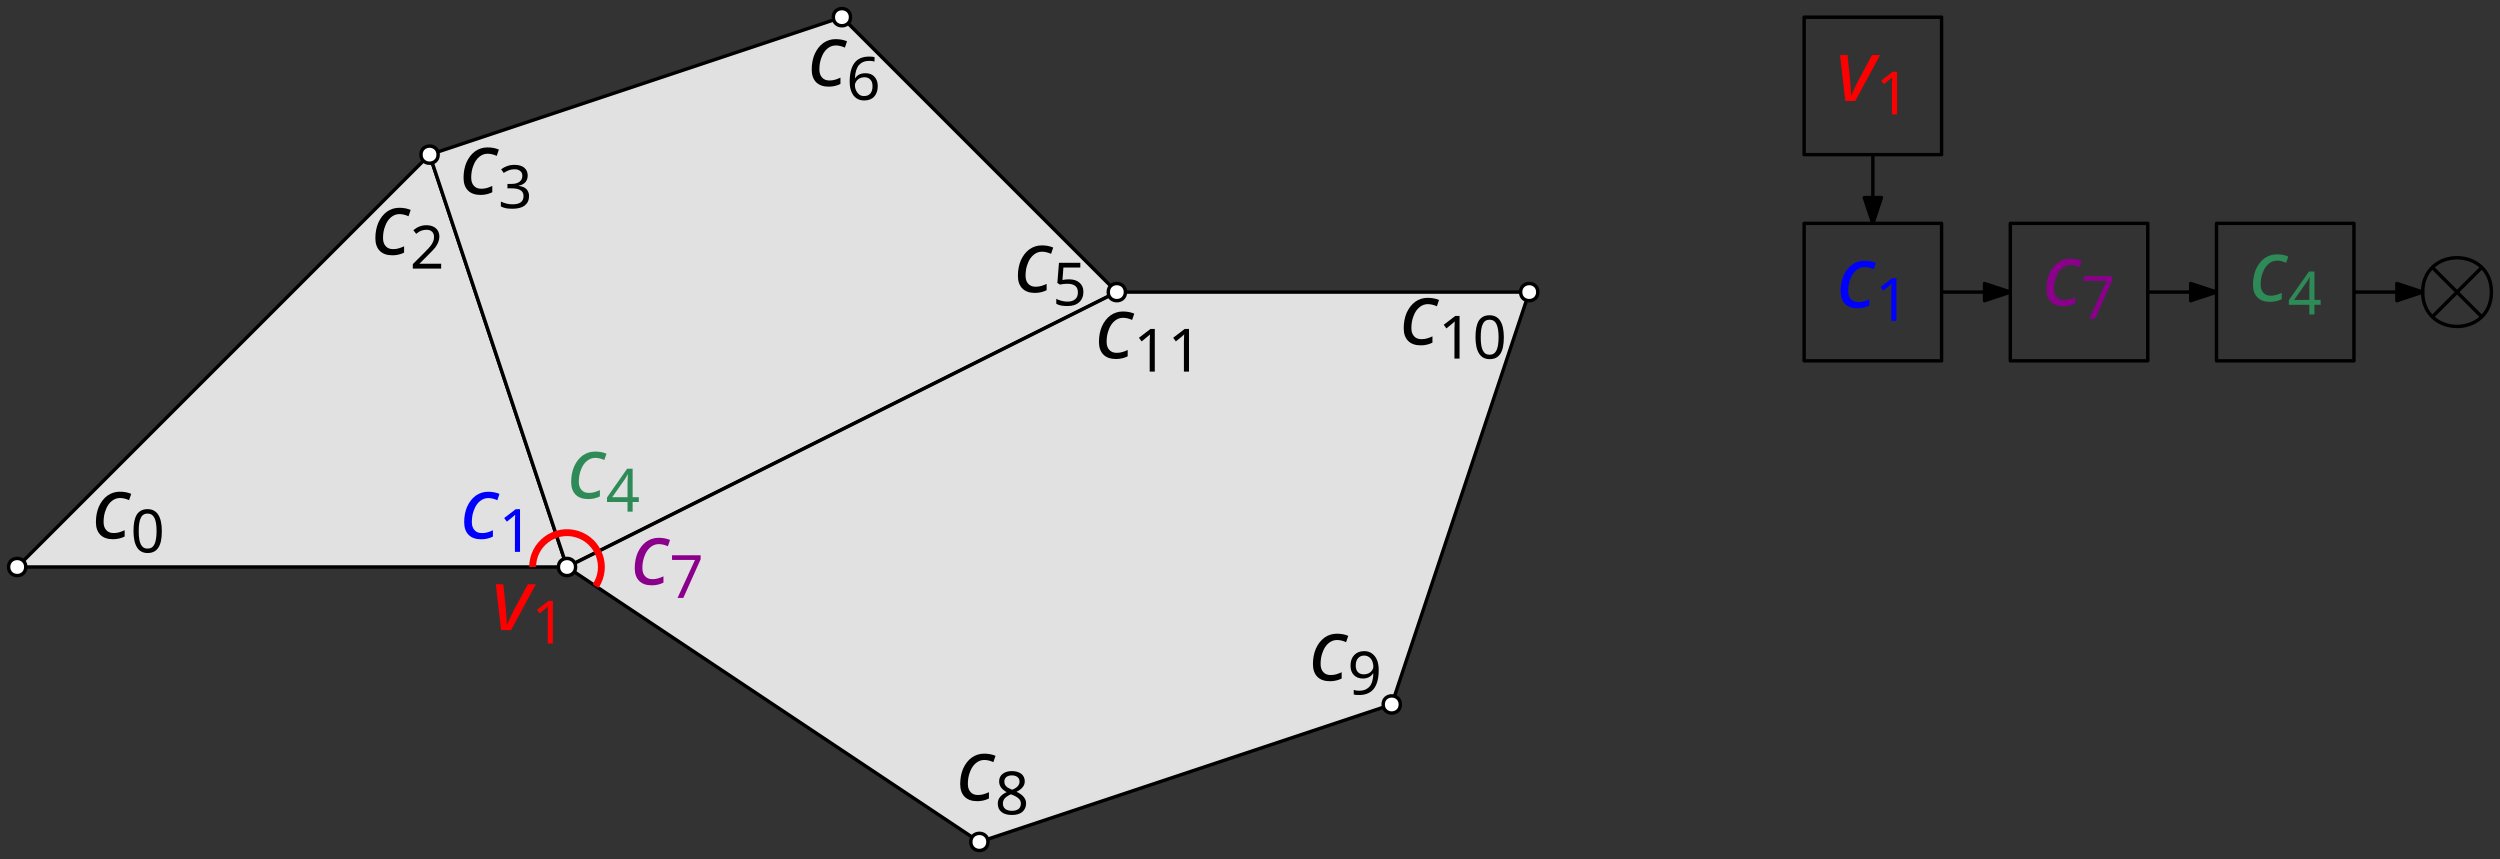 <?xml version="1.0" encoding="UTF-8"?>
<svg xmlns="http://www.w3.org/2000/svg" xmlns:xlink="http://www.w3.org/1999/xlink" width="291pt" height="100pt" viewBox="0 0 291 100" version="1.1">
<rect x="0" y="0" width="291" height="100" fill="#333333" stroke="none"/>
<defs>
<g>
<symbol overflow="visible" id="glyph0-0">
<path style="stroke:none;" d="M 0.938 -7.109 L 0.938 0 L 5.031 0 L 5.031 -7.109 Z M 1.453 -0.5 L 1.453 -6.609 L 4.531 -6.609 L 4.531 -0.5 Z M 1.453 -0.5 "/>
</symbol>
<symbol overflow="visible" id="glyph0-1">
<path style="stroke:none;" d="M 2.469 0.094 C 2.969 0.094 3.422 -0.016 3.828 -0.219 L 3.828 -0.953 C 3.625 -0.859 3.422 -0.781 3.219 -0.719 C 3.016 -0.656 2.797 -0.625 2.547 -0.625 C 2.188 -0.625 1.891 -0.734 1.688 -0.969 C 1.484 -1.188 1.375 -1.5 1.375 -1.906 C 1.375 -2.422 1.453 -2.891 1.625 -3.312 C 1.781 -3.75 2.016 -4.094 2.297 -4.328 C 2.594 -4.578 2.922 -4.703 3.281 -4.703 C 3.609 -4.703 3.969 -4.625 4.344 -4.453 L 4.594 -5.188 C 4.188 -5.359 3.75 -5.438 3.266 -5.438 C 2.734 -5.438 2.25 -5.281 1.828 -4.984 C 1.406 -4.672 1.078 -4.25 0.828 -3.703 C 0.594 -3.156 0.484 -2.547 0.484 -1.891 C 0.484 -1.266 0.656 -0.766 1 -0.422 C 1.344 -0.078 1.828 0.094 2.469 0.094 Z M 2.469 0.094 "/>
</symbol>
<symbol overflow="visible" id="glyph1-0">
<path style="stroke:none;" d="M 0.656 -4.969 L 0.656 0 L 3.516 0 L 3.516 -4.969 Z M 1.016 -0.359 L 1.016 -4.625 L 3.172 -4.625 L 3.172 -0.359 Z M 1.016 -0.359 "/>
</symbol>
<symbol overflow="visible" id="glyph1-1">
<path style="stroke:none;" d="M 3.641 -2.5 C 3.641 -3.328 3.5 -3.969 3.219 -4.406 C 2.938 -4.828 2.531 -5.047 1.984 -5.047 C 1.422 -5.047 1.016 -4.844 0.734 -4.422 C 0.469 -4 0.344 -3.359 0.344 -2.5 C 0.344 -1.656 0.484 -1.016 0.766 -0.578 C 1.031 -0.156 1.453 0.062 1.984 0.062 C 2.547 0.062 2.953 -0.141 3.234 -0.562 C 3.516 -0.984 3.641 -1.625 3.641 -2.5 Z M 0.953 -2.5 C 0.953 -3.203 1.031 -3.719 1.203 -4.047 C 1.359 -4.375 1.625 -4.531 1.984 -4.531 C 2.344 -4.531 2.609 -4.359 2.781 -4.031 C 2.938 -3.703 3.031 -3.188 3.031 -2.5 C 3.031 -1.797 2.938 -1.266 2.781 -0.953 C 2.609 -0.609 2.344 -0.453 1.984 -0.453 C 1.625 -0.453 1.375 -0.609 1.203 -0.938 C 1.031 -1.25 0.953 -1.766 0.953 -2.5 Z M 0.953 -2.5 "/>
</symbol>
<symbol overflow="visible" id="glyph1-2">
<path style="stroke:none;" d="M 3.438 -3.812 C 3.438 -4.188 3.297 -4.484 3.031 -4.719 C 2.766 -4.938 2.375 -5.047 1.891 -5.047 C 1.594 -5.047 1.312 -5 1.047 -4.906 C 0.781 -4.812 0.547 -4.688 0.344 -4.531 L 0.641 -4.109 C 0.891 -4.266 1.109 -4.375 1.297 -4.438 C 1.484 -4.5 1.688 -4.531 1.906 -4.531 C 2.188 -4.531 2.406 -4.469 2.562 -4.328 C 2.734 -4.203 2.812 -4.016 2.812 -3.766 C 2.812 -3.469 2.703 -3.25 2.484 -3.078 C 2.25 -2.906 1.953 -2.828 1.562 -2.828 L 1.078 -2.828 L 1.078 -2.312 L 1.562 -2.312 C 2.484 -2.312 2.953 -2.016 2.953 -1.422 C 2.953 -0.766 2.531 -0.453 1.688 -0.453 C 1.469 -0.453 1.234 -0.469 0.984 -0.531 C 0.75 -0.594 0.531 -0.672 0.312 -0.766 L 0.312 -0.203 C 0.516 -0.094 0.734 -0.031 0.953 0.016 C 1.172 0.047 1.422 0.062 1.688 0.062 C 2.297 0.062 2.766 -0.062 3.094 -0.312 C 3.422 -0.578 3.594 -0.938 3.594 -1.422 C 3.594 -1.75 3.484 -2 3.297 -2.219 C 3.094 -2.422 2.797 -2.547 2.406 -2.594 L 2.406 -2.625 C 2.734 -2.688 2.984 -2.828 3.172 -3.031 C 3.344 -3.234 3.438 -3.5 3.438 -3.812 Z M 3.438 -3.812 "/>
</symbol>
<symbol overflow="visible" id="glyph1-3">
<path style="stroke:none;" d="M 0.391 -2.125 C 0.391 -1.672 0.453 -1.281 0.594 -0.953 C 0.734 -0.609 0.922 -0.359 1.188 -0.188 C 1.438 -0.016 1.734 0.062 2.078 0.062 C 2.562 0.062 2.953 -0.078 3.234 -0.375 C 3.516 -0.688 3.656 -1.094 3.656 -1.609 C 3.656 -2.062 3.531 -2.438 3.266 -2.703 C 3.016 -2.984 2.672 -3.109 2.219 -3.109 C 1.688 -3.109 1.281 -2.922 1.031 -2.531 L 1 -2.531 C 1.031 -3.219 1.188 -3.734 1.469 -4.062 C 1.75 -4.375 2.141 -4.547 2.672 -4.547 C 2.906 -4.547 3.109 -4.516 3.281 -4.469 L 3.281 -4.984 C 3.125 -5.031 2.922 -5.047 2.656 -5.047 C 1.141 -5.047 0.391 -4.078 0.391 -2.125 Z M 2.062 -0.453 C 1.859 -0.453 1.672 -0.5 1.516 -0.609 C 1.359 -0.734 1.234 -0.891 1.141 -1.078 C 1.047 -1.281 1 -1.5 1 -1.719 C 1 -1.875 1.062 -2.031 1.156 -2.172 C 1.25 -2.312 1.375 -2.422 1.547 -2.516 C 1.719 -2.594 1.891 -2.641 2.094 -2.641 C 2.406 -2.641 2.641 -2.547 2.797 -2.359 C 2.969 -2.188 3.047 -1.938 3.047 -1.609 C 3.047 -1.234 2.969 -0.953 2.797 -0.75 C 2.625 -0.547 2.391 -0.453 2.062 -0.453 Z M 2.062 -0.453 "/>
</symbol>
<symbol overflow="visible" id="glyph1-4">
<path style="stroke:none;" d="M 1.984 -5.047 C 1.531 -5.047 1.172 -4.938 0.906 -4.719 C 0.641 -4.516 0.5 -4.219 0.5 -3.859 C 0.5 -3.609 0.562 -3.375 0.703 -3.172 C 0.844 -2.969 1.062 -2.781 1.375 -2.594 C 0.688 -2.281 0.344 -1.844 0.344 -1.266 C 0.344 -0.844 0.484 -0.516 0.781 -0.281 C 1.062 -0.047 1.484 0.062 2 0.062 C 2.5 0.062 2.906 -0.047 3.203 -0.297 C 3.484 -0.547 3.641 -0.875 3.641 -1.297 C 3.641 -1.562 3.547 -1.812 3.375 -2.016 C 3.219 -2.234 2.938 -2.438 2.531 -2.641 C 2.859 -2.797 3.094 -2.984 3.25 -3.188 C 3.406 -3.375 3.484 -3.609 3.484 -3.859 C 3.484 -4.219 3.344 -4.516 3.078 -4.734 C 2.797 -4.938 2.438 -5.047 1.984 -5.047 Z M 0.938 -1.266 C 0.938 -1.5 1.016 -1.703 1.156 -1.875 C 1.312 -2.047 1.547 -2.203 1.875 -2.344 C 2.297 -2.188 2.594 -2.031 2.766 -1.859 C 2.953 -1.688 3.031 -1.5 3.031 -1.281 C 3.031 -1.016 2.953 -0.797 2.766 -0.641 C 2.578 -0.5 2.312 -0.422 2 -0.422 C 1.656 -0.422 1.406 -0.5 1.219 -0.641 C 1.031 -0.797 0.938 -1 0.938 -1.266 Z M 1.984 -4.547 C 2.25 -4.547 2.469 -4.484 2.625 -4.359 C 2.797 -4.234 2.875 -4.062 2.875 -3.828 C 2.875 -3.625 2.812 -3.453 2.672 -3.297 C 2.547 -3.141 2.328 -3 2.016 -2.875 C 1.766 -2.984 1.578 -3.078 1.453 -3.156 C 1.344 -3.25 1.25 -3.344 1.188 -3.453 C 1.141 -3.562 1.109 -3.688 1.109 -3.828 C 1.109 -4.062 1.188 -4.234 1.344 -4.359 C 1.5 -4.484 1.719 -4.547 1.984 -4.547 Z M 1.984 -4.547 "/>
</symbol>
<symbol overflow="visible" id="glyph1-5">
<path style="stroke:none;" d="M 3.625 -2.844 C 3.625 -3.297 3.562 -3.703 3.422 -4.031 C 3.281 -4.359 3.078 -4.609 2.828 -4.781 C 2.578 -4.969 2.281 -5.047 1.938 -5.047 C 1.453 -5.047 1.062 -4.891 0.781 -4.594 C 0.484 -4.281 0.344 -3.875 0.344 -3.359 C 0.344 -2.891 0.469 -2.531 0.734 -2.266 C 0.984 -2 1.344 -1.859 1.781 -1.859 C 2.312 -1.859 2.703 -2.062 2.953 -2.438 L 3 -2.438 C 2.984 -1.969 2.906 -1.594 2.797 -1.312 C 2.672 -1.016 2.484 -0.797 2.234 -0.656 C 2 -0.5 1.688 -0.438 1.328 -0.438 C 1.094 -0.438 0.891 -0.469 0.719 -0.531 L 0.719 0 C 0.859 0.047 1.078 0.062 1.344 0.062 C 2.859 0.062 3.625 -0.906 3.625 -2.844 Z M 1.938 -4.531 C 2.141 -4.531 2.328 -4.469 2.5 -4.359 C 2.656 -4.25 2.781 -4.094 2.875 -3.891 C 2.953 -3.688 3 -3.484 3 -3.25 C 3 -3.094 2.953 -2.953 2.859 -2.812 C 2.766 -2.672 2.641 -2.562 2.469 -2.469 C 2.297 -2.391 2.109 -2.344 1.906 -2.344 C 1.594 -2.344 1.359 -2.438 1.203 -2.609 C 1.031 -2.781 0.953 -3.047 0.953 -3.375 C 0.953 -3.734 1.047 -4.031 1.219 -4.219 C 1.391 -4.422 1.625 -4.531 1.938 -4.531 Z M 1.938 -4.531 "/>
</symbol>
<symbol overflow="visible" id="glyph1-6">
<path style="stroke:none;" d="M 2.469 0 L 2.469 -4.969 L 1.969 -4.969 L 0.625 -3.938 L 0.938 -3.516 C 1.219 -3.75 1.469 -3.953 1.703 -4.141 C 1.766 -4.203 1.844 -4.266 1.906 -4.328 C 1.891 -4.078 1.875 -3.781 1.875 -3.484 L 1.875 0 Z M 2.469 0 "/>
</symbol>
<symbol overflow="visible" id="glyph2-0">
<path style="stroke:none;" d="M 0.938 -7.109 L 0.938 0 L 5.031 0 L 5.031 -7.109 Z M 1.453 -0.5 L 1.453 -6.609 L 4.531 -6.609 L 4.531 -0.5 Z M 1.453 -0.5 "/>
</symbol>
<symbol overflow="visible" id="glyph2-1">
<path style="stroke:none;" d="M 2.469 0.094 C 2.969 0.094 3.422 -0.016 3.828 -0.219 L 3.828 -0.953 C 3.625 -0.859 3.422 -0.781 3.219 -0.719 C 3.016 -0.656 2.797 -0.625 2.547 -0.625 C 2.188 -0.625 1.891 -0.734 1.688 -0.969 C 1.484 -1.188 1.375 -1.5 1.375 -1.906 C 1.375 -2.422 1.453 -2.891 1.625 -3.312 C 1.781 -3.75 2.016 -4.094 2.297 -4.328 C 2.594 -4.578 2.922 -4.703 3.281 -4.703 C 3.609 -4.703 3.969 -4.625 4.344 -4.453 L 4.594 -5.188 C 4.188 -5.359 3.75 -5.438 3.266 -5.438 C 2.734 -5.438 2.25 -5.281 1.828 -4.984 C 1.406 -4.672 1.078 -4.25 0.828 -3.703 C 0.594 -3.156 0.484 -2.547 0.484 -1.891 C 0.484 -1.266 0.656 -0.766 1 -0.422 C 1.344 -0.078 1.828 0.094 2.469 0.094 Z M 2.469 0.094 "/>
</symbol>
<symbol overflow="visible" id="glyph3-0">
<path style="stroke:none;" d="M 0.656 -4.969 L 0.656 0 L 3.516 0 L 3.516 -4.969 Z M 1.016 -0.359 L 1.016 -4.625 L 3.172 -4.625 L 3.172 -0.359 Z M 1.016 -0.359 "/>
</symbol>
<symbol overflow="visible" id="glyph3-1">
<path style="stroke:none;" d="M 2.469 0 L 2.469 -4.969 L 1.969 -4.969 L 0.625 -3.938 L 0.938 -3.516 C 1.219 -3.75 1.469 -3.953 1.703 -4.141 C 1.766 -4.203 1.844 -4.266 1.906 -4.328 C 1.891 -4.078 1.875 -3.781 1.875 -3.484 L 1.875 0 Z M 2.469 0 "/>
</symbol>
<symbol overflow="visible" id="glyph3-2">
<path style="stroke:none;" d="M 3.844 -1.125 L 3.844 -1.688 L 3.125 -1.688 L 3.125 -5 L 2.484 -5 L 0.141 -1.656 L 0.141 -1.125 L 2.531 -1.125 L 2.531 0 L 3.125 0 L 3.125 -1.125 Z M 2.531 -1.688 L 0.75 -1.688 L 2.234 -3.797 C 2.281 -3.875 2.344 -3.969 2.406 -4.078 C 2.469 -4.203 2.516 -4.297 2.531 -4.344 L 2.562 -4.344 C 2.547 -3.922 2.531 -3.562 2.531 -3.25 Z M 2.531 -1.688 "/>
</symbol>
<symbol overflow="visible" id="glyph3-3">
<path style="stroke:none;" d="M 0.953 0 L 1.625 0 L 3.641 -4.5 L 3.641 -4.969 L 0.312 -4.969 L 0.312 -4.422 L 2.984 -4.422 Z M 0.953 0 "/>
</symbol>
<symbol overflow="visible" id="glyph4-0">
<path style="stroke:none;" d="M 0.656 -4.969 L 0.656 0 L 3.516 0 L 3.516 -4.969 Z M 1.016 -0.359 L 1.016 -4.625 L 3.172 -4.625 L 3.172 -0.359 Z M 1.016 -0.359 "/>
</symbol>
<symbol overflow="visible" id="glyph4-1">
<path style="stroke:none;" d="M 3.625 0 L 3.625 -0.562 L 1.109 -0.562 L 1.109 -0.578 L 2.141 -1.609 C 2.516 -1.969 2.781 -2.266 2.953 -2.469 C 3.109 -2.688 3.219 -2.891 3.297 -3.094 C 3.375 -3.297 3.422 -3.5 3.422 -3.719 C 3.422 -4.125 3.281 -4.453 3.016 -4.688 C 2.75 -4.922 2.375 -5.047 1.922 -5.047 C 1.359 -5.047 0.859 -4.859 0.391 -4.469 L 0.719 -4.047 C 0.953 -4.234 1.156 -4.359 1.344 -4.422 C 1.516 -4.484 1.719 -4.516 1.922 -4.516 C 2.188 -4.516 2.406 -4.453 2.562 -4.297 C 2.719 -4.156 2.797 -3.953 2.797 -3.688 C 2.797 -3.5 2.766 -3.328 2.703 -3.172 C 2.641 -3.016 2.547 -2.844 2.422 -2.672 C 2.297 -2.5 2.031 -2.219 1.641 -1.828 L 0.328 -0.516 L 0.328 0 Z M 3.625 0 "/>
</symbol>
<symbol overflow="visible" id="glyph5-0">
<path style="stroke:none;" d="M 0.656 -4.969 L 0.656 0 L 3.516 0 L 3.516 -4.969 Z M 1.016 -0.359 L 1.016 -4.625 L 3.172 -4.625 L 3.172 -0.359 Z M 1.016 -0.359 "/>
</symbol>
<symbol overflow="visible" id="glyph5-1">
<path style="stroke:none;" d="M 1.922 -3.047 C 1.672 -3.047 1.406 -3.031 1.156 -2.969 L 1.266 -4.422 L 3.234 -4.422 L 3.234 -4.969 L 0.75 -4.969 L 0.562 -2.625 L 0.859 -2.438 C 1.156 -2.5 1.453 -2.531 1.719 -2.531 C 2.547 -2.531 2.953 -2.203 2.953 -1.531 C 2.953 -1.188 2.859 -0.922 2.641 -0.734 C 2.422 -0.547 2.125 -0.453 1.734 -0.453 C 1.516 -0.453 1.281 -0.484 1.047 -0.547 C 0.812 -0.594 0.609 -0.688 0.438 -0.781 L 0.438 -0.203 C 0.734 -0.016 1.172 0.062 1.734 0.062 C 2.312 0.062 2.766 -0.078 3.094 -0.375 C 3.422 -0.672 3.594 -1.078 3.594 -1.594 C 3.594 -2.047 3.438 -2.406 3.141 -2.656 C 2.844 -2.922 2.438 -3.047 1.922 -3.047 Z M 1.922 -3.047 "/>
</symbol>
<symbol overflow="visible" id="glyph6-0">
<path style="stroke:none;" d="M 0.938 -7.109 L 0.938 0 L 5.031 0 L 5.031 -7.109 Z M 1.453 -0.5 L 1.453 -6.609 L 4.531 -6.609 L 4.531 -0.5 Z M 1.453 -0.5 "/>
</symbol>
<symbol overflow="visible" id="glyph6-1">
<path style="stroke:none;" d="M 1.797 -0.672 L 1.766 -0.672 C 1.766 -0.797 1.75 -1.031 1.734 -1.391 C 1.703 -1.75 1.688 -2.078 1.656 -2.375 L 1.359 -5.344 L 0.484 -5.344 L 1.094 0 L 2.25 0 L 5.141 -5.344 L 4.203 -5.344 L 2.625 -2.406 C 2.438 -2.062 2.156 -1.484 1.797 -0.672 Z M 1.797 -0.672 "/>
</symbol>
<symbol overflow="visible" id="glyph7-0">
<path style="stroke:none;" d="M 0.656 -4.969 L 0.656 0 L 3.516 0 L 3.516 -4.969 Z M 1.016 -0.359 L 1.016 -4.625 L 3.172 -4.625 L 3.172 -0.359 Z M 1.016 -0.359 "/>
</symbol>
<symbol overflow="visible" id="glyph7-1">
<path style="stroke:none;" d="M 2.469 0 L 2.469 -4.969 L 1.969 -4.969 L 0.625 -3.938 L 0.938 -3.516 C 1.219 -3.75 1.469 -3.953 1.703 -4.141 C 1.766 -4.203 1.844 -4.266 1.906 -4.328 C 1.891 -4.078 1.875 -3.781 1.875 -3.484 L 1.875 0 Z M 2.469 0 "/>
</symbol>
</g>
</defs>
<g id="surface6436">
<path style="fill-rule:evenodd;fill:rgb(88.2%,88.2%,88.2%);fill-opacity:1;stroke-width:0.4;stroke-linecap:butt;stroke-linejoin:round;stroke:rgb(0%,0%,0%);stroke-opacity:1;stroke-miterlimit:10;" d="M 112 336 L 160 384 L 176 336 Z M 112 336 " transform="matrix(1,0,0,-1,-110,402)"/>
<path style="fill-rule:evenodd;fill:rgb(88.2%,88.2%,88.2%);fill-opacity:1;stroke-width:0.4;stroke-linecap:butt;stroke-linejoin:round;stroke:rgb(0%,0%,0%);stroke-opacity:1;stroke-miterlimit:10;" d="M 160 384 L 208 400 L 240 368 L 176 336 Z M 160 384 " transform="matrix(1,0,0,-1,-110,402)"/>
<path style="fill-rule:evenodd;fill:rgb(88.2%,88.2%,88.2%);fill-opacity:1;stroke-width:0.4;stroke-linecap:butt;stroke-linejoin:round;stroke:rgb(0%,0%,0%);stroke-opacity:1;stroke-miterlimit:10;" d="M 176 336 L 224 304 L 272 320 L 288 368 L 240 368 Z M 176 336 " transform="matrix(1,0,0,-1,-110,402)"/>
<g style="fill:rgb(0%,0%,0%);fill-opacity:1;">
  <use xlink:href="#glyph0-1" x="10.681" y="62.672"/>
</g>
<g style="fill:rgb(0%,0%,0%);fill-opacity:1;">
  <use xlink:href="#glyph1-1" x="15.195" y="64.311"/>
</g>
<g style="fill:rgb(0%,0%,100%);fill-opacity:1;">
  <use xlink:href="#glyph2-1" x="53.547" y="62.678"/>
</g>
<g style="fill:rgb(0%,0%,100%);fill-opacity:1;">
  <use xlink:href="#glyph3-1" x="58.061" y="64.239"/>
</g>
<g style="fill:rgb(0%,0%,0%);fill-opacity:1;">
  <use xlink:href="#glyph2-1" x="43.209" y="29.624"/>
</g>
<g style="fill:rgb(0%,0%,0%);fill-opacity:1;">
  <use xlink:href="#glyph4-1" x="47.723" y="31.263"/>
</g>
<g style="fill:rgb(0%,0%,0%);fill-opacity:1;">
  <use xlink:href="#glyph0-1" x="53.474" y="22.596"/>
</g>
<g style="fill:rgb(0%,0%,0%);fill-opacity:1;">
  <use xlink:href="#glyph1-2" x="57.988" y="24.235"/>
</g>
<g style="fill:rgb(18%,54.5%,34.1%);fill-opacity:1;">
  <use xlink:href="#glyph2-1" x="66" y="57.999"/>
</g>
<g style="fill:rgb(18%,54.5%,34.1%);fill-opacity:1;">
  <use xlink:href="#glyph3-2" x="70.514" y="59.56"/>
</g>
<g style="fill:rgb(0%,0%,0%);fill-opacity:1;">
  <use xlink:href="#glyph0-1" x="118" y="34.001"/>
</g>
<g style="fill:rgb(0%,0%,0%);fill-opacity:1;">
  <use xlink:href="#glyph5-1" x="122.514" y="35.562"/>
</g>
<g style="fill:rgb(0%,0%,0%);fill-opacity:1;">
  <use xlink:href="#glyph0-1" x="94" y="9.993"/>
</g>
<g style="fill:rgb(0%,0%,0%);fill-opacity:1;">
  <use xlink:href="#glyph1-3" x="98.514" y="11.632"/>
</g>
<g style="fill:rgb(54.5%,0%,54.5%);fill-opacity:1;">
  <use xlink:href="#glyph2-1" x="73.399" y="68.038"/>
</g>
<g style="fill:rgb(54.5%,0%,54.5%);fill-opacity:1;">
  <use xlink:href="#glyph3-3" x="77.913" y="69.599"/>
</g>
<g style="fill:rgb(0%,0%,0%);fill-opacity:1;">
  <use xlink:href="#glyph0-1" x="111.284" y="93.163"/>
</g>
<g style="fill:rgb(0%,0%,0%);fill-opacity:1;">
  <use xlink:href="#glyph1-4" x="115.798" y="94.802"/>
</g>
<g style="fill:rgb(0%,0%,0%);fill-opacity:1;">
  <use xlink:href="#glyph0-1" x="152.342" y="79.2"/>
</g>
<g style="fill:rgb(0%,0%,0%);fill-opacity:1;">
  <use xlink:href="#glyph1-5" x="156.856" y="80.839"/>
</g>
<g style="fill:rgb(0%,0%,0%);fill-opacity:1;">
  <use xlink:href="#glyph0-1" x="162.909" y="40.105"/>
</g>
<g style="fill:rgb(0%,0%,0%);fill-opacity:1;">
  <use xlink:href="#glyph1-6" x="167.423" y="41.744"/>
  <use xlink:href="#glyph1-1" x="171.405" y="41.744"/>
</g>
<g style="fill:rgb(0%,0%,0%);fill-opacity:1;">
  <use xlink:href="#glyph2-1" x="127.435" y="41.695"/>
</g>
<g style="fill:rgb(0%,0%,0%);fill-opacity:1;">
  <use xlink:href="#glyph3-1" x="131.949" y="43.256"/>
  <use xlink:href="#glyph3-1" x="135.931" y="43.256"/>
</g>
<path style=" stroke:none;fill-rule:evenodd;fill:rgb(100%,100%,100%);fill-opacity:1;" d="M 3 66 C 3 64.668 1 64.668 1 66 C 1 67.332 3 67.332 3 66 Z M 3 66 "/>
<path style=" stroke:none;fill-rule:evenodd;fill:rgb(0%,0%,0%);fill-opacity:1;" d="M 3.199 66 C 3.199 64.398 0.801 64.398 0.801 66 C 0.801 67.602 3.199 67.602 3.199 66 Z M 2.801 66 C 2.801 64.934 1.199 64.934 1.199 66 C 1.199 67.066 2.801 67.066 2.801 66 Z M 2.801 66 "/>
<path style=" stroke:none;fill-rule:evenodd;fill:rgb(100%,100%,100%);fill-opacity:1;" d="M 51 18 C 51 16.668 49 16.668 49 18 C 49 19.332 51 19.332 51 18 Z M 51 18 "/>
<path style=" stroke:none;fill-rule:evenodd;fill:rgb(0%,0%,0%);fill-opacity:1;" d="M 51.199 18 C 51.199 16.398 48.801 16.398 48.801 18 C 48.801 19.602 51.199 19.602 51.199 18 Z M 50.801 18 C 50.801 16.934 49.199 16.934 49.199 18 C 49.199 19.066 50.801 19.066 50.801 18 Z M 50.801 18 "/>
<path style=" stroke:none;fill-rule:evenodd;fill:rgb(100%,100%,100%);fill-opacity:1;" d="M 99 2 C 99 0.668 97 0.668 97 2 C 97 3.332 99 3.332 99 2 Z M 99 2 "/>
<path style=" stroke:none;fill-rule:evenodd;fill:rgb(0%,0%,0%);fill-opacity:1;" d="M 99.199 2 C 99.199 0.398 96.801 0.398 96.801 2 C 96.801 3.602 99.199 3.602 99.199 2 Z M 98.801 2 C 98.801 0.934 97.199 0.934 97.199 2 C 97.199 3.066 98.801 3.066 98.801 2 Z M 98.801 2 "/>
<path style=" stroke:none;fill-rule:evenodd;fill:rgb(100%,100%,100%);fill-opacity:1;" d="M 115 98 C 115 96.668 113 96.668 113 98 C 113 99.332 115 99.332 115 98 Z M 115 98 "/>
<path style=" stroke:none;fill-rule:evenodd;fill:rgb(0%,0%,0%);fill-opacity:1;" d="M 115.199 98 C 115.199 96.398 112.801 96.398 112.801 98 C 112.801 99.602 115.199 99.602 115.199 98 Z M 114.801 98 C 114.801 96.934 113.199 96.934 113.199 98 C 113.199 99.066 114.801 99.066 114.801 98 Z M 114.801 98 "/>
<path style=" stroke:none;fill-rule:evenodd;fill:rgb(100%,100%,100%);fill-opacity:1;" d="M 163 82 C 163 80.668 161 80.668 161 82 C 161 83.332 163 83.332 163 82 Z M 163 82 "/>
<path style=" stroke:none;fill-rule:evenodd;fill:rgb(0%,0%,0%);fill-opacity:1;" d="M 163.199 82 C 163.199 80.398 160.801 80.398 160.801 82 C 160.801 83.602 163.199 83.602 163.199 82 Z M 162.801 82 C 162.801 80.934 161.199 80.934 161.199 82 C 161.199 83.066 162.801 83.066 162.801 82 Z M 162.801 82 "/>
<path style=" stroke:none;fill-rule:evenodd;fill:rgb(100%,100%,100%);fill-opacity:1;" d="M 179 34 C 179 32.668 177 32.668 177 34 C 177 35.332 179 35.332 179 34 Z M 179 34 "/>
<path style=" stroke:none;fill-rule:evenodd;fill:rgb(0%,0%,0%);fill-opacity:1;" d="M 179.199 34 C 179.199 32.398 176.801 32.398 176.801 34 C 176.801 35.602 179.199 35.602 179.199 34 Z M 178.801 34 C 178.801 32.934 177.199 32.934 177.199 34 C 177.199 35.066 178.801 35.066 178.801 34 Z M 178.801 34 "/>
<g style="fill:rgb(100%,0%,0%);fill-opacity:1;">
  <use xlink:href="#glyph6-1" x="57.232" y="73.35"/>
</g>
<g style="fill:rgb(100%,0%,0%);fill-opacity:1;">
  <use xlink:href="#glyph7-1" x="61.883" y="74.911"/>
</g>
<g style="fill:rgb(100%,0%,0%);fill-opacity:1;">
  <use xlink:href="#glyph6-1" x="213.697" y="11.757"/>
</g>
<g style="fill:rgb(100%,0%,0%);fill-opacity:1;">
  <use xlink:href="#glyph7-1" x="218.348" y="13.318"/>
</g>
<g style="fill:rgb(0%,0%,100%);fill-opacity:1;">
  <use xlink:href="#glyph2-1" x="213.759" y="35.789"/>
</g>
<g style="fill:rgb(0%,0%,100%);fill-opacity:1;">
  <use xlink:href="#glyph3-1" x="218.273" y="37.35"/>
</g>
<g style="fill:rgb(18%,54.5%,34.1%);fill-opacity:1;">
  <use xlink:href="#glyph2-1" x="261.765" y="35.042"/>
</g>
<g style="fill:rgb(18%,54.5%,34.1%);fill-opacity:1;">
  <use xlink:href="#glyph3-2" x="266.279" y="36.603"/>
</g>
<g style="fill:rgb(54.5%,0%,54.5%);fill-opacity:1;">
  <use xlink:href="#glyph2-1" x="237.717" y="35.547"/>
</g>
<g style="fill:rgb(54.5%,0%,54.5%);fill-opacity:1;">
  <use xlink:href="#glyph3-3" x="242.231" y="37.108"/>
</g>
<path style="fill:none;stroke-width:0.4;stroke-linecap:butt;stroke-linejoin:round;stroke:rgb(0%,0%,0%);stroke-opacity:1;stroke-miterlimit:10;" d="M 320 400 L 320 384 L 336 384 L 336 400 Z M 320 400 " transform="matrix(1,0,0,-1,-110,402)"/>
<path style="fill:none;stroke-width:0.4;stroke-linecap:butt;stroke-linejoin:round;stroke:rgb(0%,0%,0%);stroke-opacity:1;stroke-miterlimit:10;" d="M 320 376 L 320 360 L 336 360 L 336 376 Z M 320 376 " transform="matrix(1,0,0,-1,-110,402)"/>
<path style="fill:none;stroke-width:0.4;stroke-linecap:butt;stroke-linejoin:round;stroke:rgb(0%,0%,0%);stroke-opacity:1;stroke-miterlimit:10;" d="M 344 376 L 344 360 L 360 360 L 360 376 Z M 344 376 " transform="matrix(1,0,0,-1,-110,402)"/>
<path style="fill:none;stroke-width:0.4;stroke-linecap:butt;stroke-linejoin:round;stroke:rgb(0%,0%,0%);stroke-opacity:1;stroke-miterlimit:10;" d="M 368 376 L 368 360 L 384 360 L 384 376 Z M 368 376 " transform="matrix(1,0,0,-1,-110,402)"/>
<path style="fill:none;stroke-width:0.4;stroke-linecap:butt;stroke-linejoin:round;stroke:rgb(0%,0%,0%);stroke-opacity:1;stroke-miterlimit:10;" d="M 328 384 L 328 376 " transform="matrix(1,0,0,-1,-110,402)"/>
<path style="fill-rule:evenodd;fill:rgb(0%,0%,0%);fill-opacity:1;stroke-width:0.4;stroke-linecap:butt;stroke-linejoin:round;stroke:rgb(0%,0%,0%);stroke-opacity:1;stroke-miterlimit:10;" d="M 328 376 L 329 379 L 327 379 Z M 328 376 " transform="matrix(1,0,0,-1,-110,402)"/>
<path style="fill:none;stroke-width:0.4;stroke-linecap:butt;stroke-linejoin:round;stroke:rgb(0%,0%,0%);stroke-opacity:1;stroke-miterlimit:10;" d="M 336 368 L 344 368 " transform="matrix(1,0,0,-1,-110,402)"/>
<path style="fill-rule:evenodd;fill:rgb(0%,0%,0%);fill-opacity:1;stroke-width:0.4;stroke-linecap:butt;stroke-linejoin:round;stroke:rgb(0%,0%,0%);stroke-opacity:1;stroke-miterlimit:10;" d="M 344 368 L 341 369 L 341 367 Z M 344 368 " transform="matrix(1,0,0,-1,-110,402)"/>
<path style="fill:none;stroke-width:0.4;stroke-linecap:butt;stroke-linejoin:round;stroke:rgb(0%,0%,0%);stroke-opacity:1;stroke-miterlimit:10;" d="M 360 368 L 368 368 " transform="matrix(1,0,0,-1,-110,402)"/>
<path style="fill-rule:evenodd;fill:rgb(0%,0%,0%);fill-opacity:1;stroke-width:0.4;stroke-linecap:butt;stroke-linejoin:round;stroke:rgb(0%,0%,0%);stroke-opacity:1;stroke-miterlimit:10;" d="M 368 368 L 365 369 L 365 367 Z M 368 368 " transform="matrix(1,0,0,-1,-110,402)"/>
<path style="fill:none;stroke-width:0.4;stroke-linecap:butt;stroke-linejoin:round;stroke:rgb(0%,0%,0%);stroke-opacity:1;stroke-miterlimit:10;" d="M 384 368 L 392 368 " transform="matrix(1,0,0,-1,-110,402)"/>
<path style="fill-rule:evenodd;fill:rgb(0%,0%,0%);fill-opacity:1;stroke-width:0.4;stroke-linecap:butt;stroke-linejoin:round;stroke:rgb(0%,0%,0%);stroke-opacity:1;stroke-miterlimit:10;" d="M 392 368 L 389 369 L 389 367 Z M 392 368 " transform="matrix(1,0,0,-1,-110,402)"/>
<path style="fill:none;stroke-width:0.4;stroke-linecap:butt;stroke-linejoin:round;stroke:rgb(0%,0%,0%);stroke-opacity:1;stroke-miterlimit:10;" d="M 400 368 C 400 373.332 392 373.332 392 368 C 392 362.668 400 362.668 400 368 Z M 400 368 " transform="matrix(1,0,0,-1,-110,402)"/>
<path style="fill:none;stroke-width:0.4;stroke-linecap:butt;stroke-linejoin:round;stroke:rgb(0%,0%,0%);stroke-opacity:1;stroke-miterlimit:10;" d="M 393.172 370.828 L 398.828 365.172 " transform="matrix(1,0,0,-1,-110,402)"/>
<path style="fill:none;stroke-width:0.4;stroke-linecap:butt;stroke-linejoin:round;stroke:rgb(0%,0%,0%);stroke-opacity:1;stroke-miterlimit:10;" d="M 398.828 370.828 L 393.172 365.172 " transform="matrix(1,0,0,-1,-110,402)"/>
<path style="fill:none;stroke-width:0.8;stroke-linecap:butt;stroke-linejoin:round;stroke:rgb(100%,0%,0%);stroke-opacity:1;stroke-miterlimit:10;" d="M 172 336 C 172 338.684 174.59 340.605 177.16 339.828 C 179.727 339.051 180.816 336.016 179.328 333.781 " transform="matrix(1,0,0,-1,-110,402)"/>
<path style=" stroke:none;fill-rule:evenodd;fill:rgb(100%,100%,100%);fill-opacity:1;" d="M 67 66 C 67 64.668 65 64.668 65 66 C 65 67.332 67 67.332 67 66 Z M 67 66 "/>
<path style=" stroke:none;fill-rule:evenodd;fill:rgb(0%,0%,0%);fill-opacity:1;" d="M 67.199 66 C 67.199 64.398 64.801 64.398 64.801 66 C 64.801 67.602 67.199 67.602 67.199 66 Z M 66.801 66 C 66.801 64.934 65.199 64.934 65.199 66 C 65.199 67.066 66.801 67.066 66.801 66 Z M 66.801 66 "/>
<path style=" stroke:none;fill-rule:evenodd;fill:rgb(100%,100%,100%);fill-opacity:1;" d="M 131 34 C 131 32.668 129 32.668 129 34 C 129 35.332 131 35.332 131 34 Z M 131 34 "/>
<path style=" stroke:none;fill-rule:evenodd;fill:rgb(0%,0%,0%);fill-opacity:1;" d="M 131.199 34 C 131.199 32.398 128.801 32.398 128.801 34 C 128.801 35.602 131.199 35.602 131.199 34 Z M 130.801 34 C 130.801 32.934 129.199 32.934 129.199 34 C 129.199 35.066 130.801 35.066 130.801 34 Z M 130.801 34 "/>
</g>
</svg>
